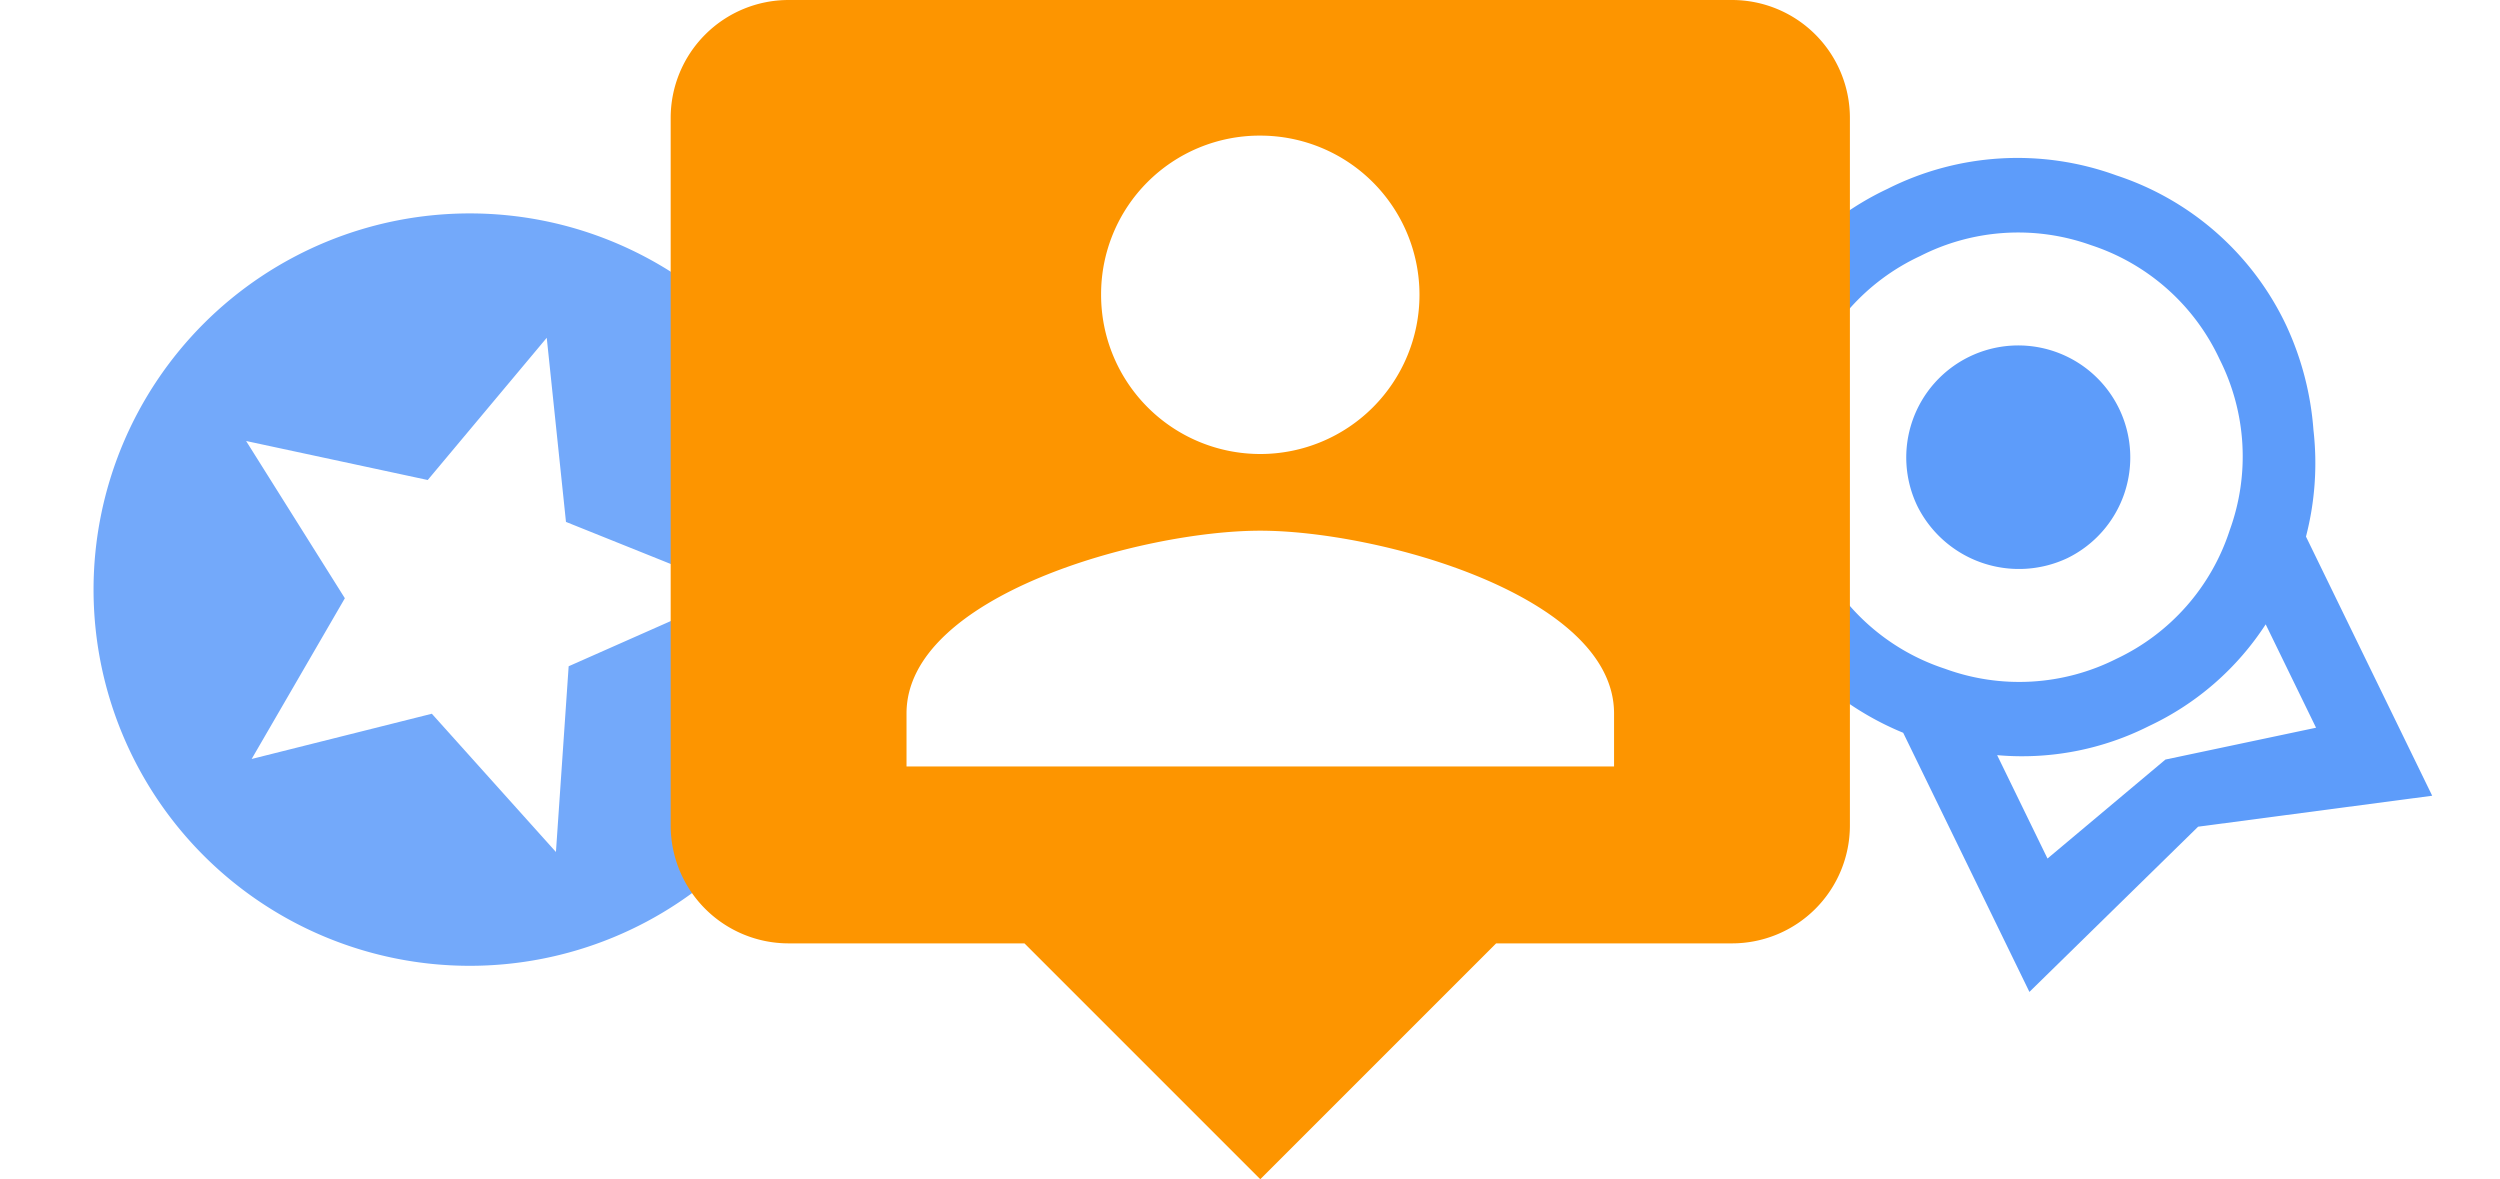 <svg xmlns="http://www.w3.org/2000/svg" width="219.997" height="103.77" viewBox="0 0 219.997 103.77"><path d="M16.432,26.288a9.857,9.857,0,1,1,9.857,9.857,9.988,9.988,0,0,1-9.857-9.857m9.857,29.571,13.143,3.286V49.025a24.774,24.774,0,0,1-13.143,3.549,24.774,24.774,0,0,1-13.143-3.549v10.12M26.289,6.574a18.991,18.991,0,0,0-13.931,5.717,18.991,18.991,0,0,0-5.783,14,18.991,18.991,0,0,0,5.783,13.9A18.991,18.991,0,0,0,26.289,46,18.991,18.991,0,0,0,40.22,40.186,18.991,18.991,0,0,0,46,26.288a18.991,18.991,0,0,0-5.783-14A18.991,18.991,0,0,0,26.289,6.574M52.574,26.288a26.417,26.417,0,0,1-1.873,9.2A25.76,25.76,0,0,1,46,43.636V69L26.289,62.43,6.575,69V43.636A25.957,25.957,0,0,1,0,26.288,25.234,25.234,0,0,1,7.659,7.757,25.4,25.4,0,0,1,26.289,0a25.4,25.4,0,0,1,18.63,7.754,25.234,25.234,0,0,1,7.656,18.531Z" transform="rotate(-25.97 132.233 -294.832)" fill="#5d9cfa"/><path d="M47.109,52.968l-14-8.442-14,8.442,3.708-15.924L10.461,26.352l16.288-1.39,6.356-15.03,6.356,15,16.288,1.39L43.4,37.011l3.708,15.957M33.105,0A33.105,33.105,0,1,0,66.21,33.105,33.138,33.138,0,0,0,33.105,0Z" transform="rotate(17 -25.61 70.038)" fill="#73a9fa"/><path d="M95.393,2H12.377A10.377,10.377,0,0,0,2,12.377V74.639A10.377,10.377,0,0,0,12.377,85.016H33.131L53.885,105.77,74.639,85.016H95.393A10.377,10.377,0,0,0,105.77,74.639V12.377A10.377,10.377,0,0,0,95.393,2M53.885,13.934A14.009,14.009,0,1,1,39.876,27.942,13.951,13.951,0,0,1,53.885,13.934M85.016,69.45H22.754v-4.67C22.754,54.4,43.508,48.7,53.885,48.7S85.016,54.4,85.016,64.781Z" transform="translate(57.019 -2)" fill="#fd9500"/></svg>